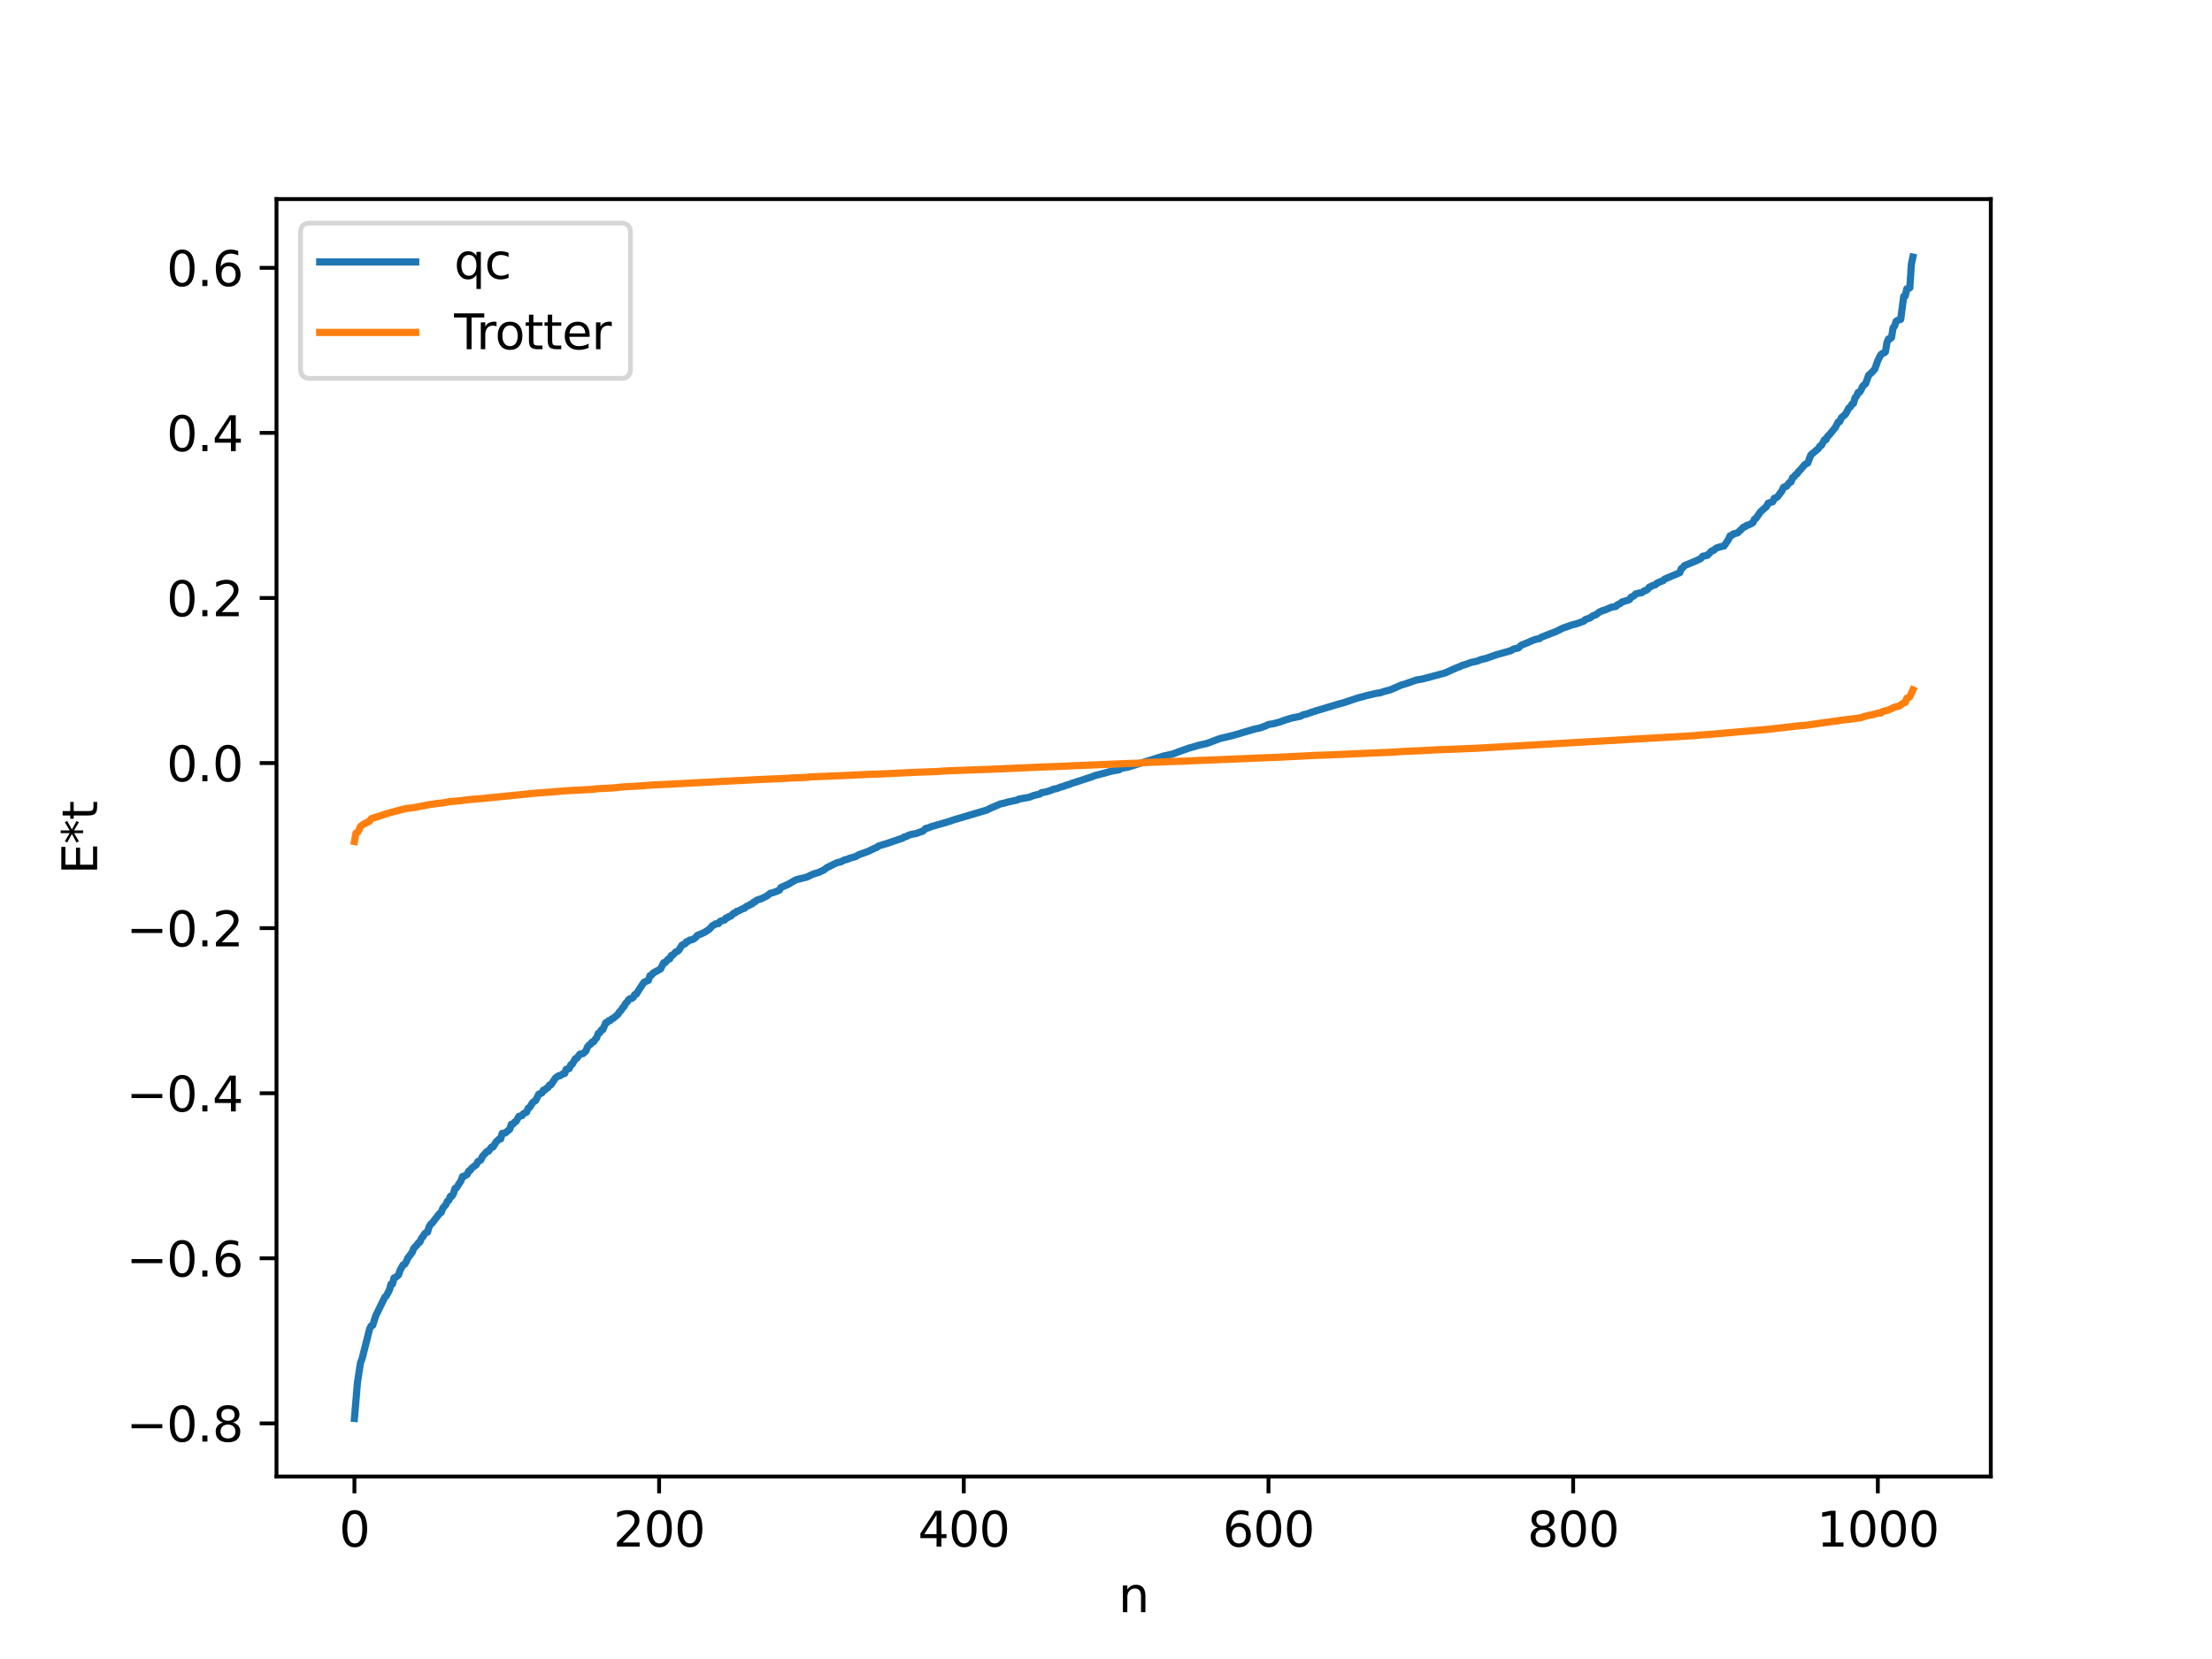 <?xml version="1.0" encoding="utf-8" standalone="no"?>
<!DOCTYPE svg PUBLIC "-//W3C//DTD SVG 1.1//EN"
  "http://www.w3.org/Graphics/SVG/1.1/DTD/svg11.dtd">
<svg xmlns:xlink="http://www.w3.org/1999/xlink" width="460.8pt" height="345.6pt" viewBox="0 0 460.8 345.6" xmlns="http://www.w3.org/2000/svg" version="1.1">
 <defs>
  <style type="text/css">*{stroke-linejoin: round; stroke-linecap: butt}</style>
 </defs>
 <g id="figure_1">
  <g id="patch_1">
   <path d="M 0 345.6 
L 460.8 345.6 
L 460.8 0 
L 0 0 
z
" style="fill: #ffffff"/>
  </g>
  <g id="axes_1">
   <g id="patch_2">
    <path d="M 57.6 307.584 
L 414.72 307.584 
L 414.72 41.472 
L 57.6 41.472 
z
" style="fill: #ffffff"/>
   </g>
   <g id="matplotlib.axis_1">
    <g id="xtick_1">
     <g id="line2d_1">
      <defs>
       <path id="mf740f4bbe8" d="M 0 0 
L 0 3.5 
" style="stroke: #000000; stroke-width: 0.8"/>
      </defs>
      <g>
       <use xlink:href="#mf740f4bbe8" x="73.833" y="307.584" style="stroke: #000000; stroke-width: 0.8"/>
      </g>
     </g>
     <g id="text_1">
      <!-- 0 -->
      <g transform="translate(70.651 322.182) scale(0.1 -0.1)">
       <defs>
        <path id="DejaVuSans-30" d="M 2034 4250 
Q 1547 4250 1301 3770 
Q 1056 3291 1056 2328 
Q 1056 1369 1301 889 
Q 1547 409 2034 409 
Q 2525 409 2770 889 
Q 3016 1369 3016 2328 
Q 3016 3291 2770 3770 
Q 2525 4250 2034 4250 
z
M 2034 4750 
Q 2819 4750 3233 4129 
Q 3647 3509 3647 2328 
Q 3647 1150 3233 529 
Q 2819 -91 2034 -91 
Q 1250 -91 836 529 
Q 422 1150 422 2328 
Q 422 3509 836 4129 
Q 1250 4750 2034 4750 
z
" transform="scale(0.016)"/>
       </defs>
       <use xlink:href="#DejaVuSans-30"/>
      </g>
     </g>
    </g>
    <g id="xtick_2">
     <g id="line2d_2">
      <g>
       <use xlink:href="#mf740f4bbe8" x="137.304" y="307.584" style="stroke: #000000; stroke-width: 0.8"/>
      </g>
     </g>
     <g id="text_2">
      <!-- 200 -->
      <g transform="translate(127.76 322.182) scale(0.1 -0.1)">
       <defs>
        <path id="DejaVuSans-32" d="M 1228 531 
L 3431 531 
L 3431 0 
L 469 0 
L 469 531 
Q 828 903 1448 1529 
Q 2069 2156 2228 2338 
Q 2531 2678 2651 2914 
Q 2772 3150 2772 3378 
Q 2772 3750 2511 3984 
Q 2250 4219 1831 4219 
Q 1534 4219 1204 4116 
Q 875 4013 500 3803 
L 500 4441 
Q 881 4594 1212 4672 
Q 1544 4750 1819 4750 
Q 2544 4750 2975 4387 
Q 3406 4025 3406 3419 
Q 3406 3131 3298 2873 
Q 3191 2616 2906 2266 
Q 2828 2175 2409 1742 
Q 1991 1309 1228 531 
z
" transform="scale(0.016)"/>
       </defs>
       <use xlink:href="#DejaVuSans-32"/>
       <use xlink:href="#DejaVuSans-30" x="63.623"/>
       <use xlink:href="#DejaVuSans-30" x="127.246"/>
      </g>
     </g>
    </g>
    <g id="xtick_3">
     <g id="line2d_3">
      <g>
       <use xlink:href="#mf740f4bbe8" x="200.775" y="307.584" style="stroke: #000000; stroke-width: 0.8"/>
      </g>
     </g>
     <g id="text_3">
      <!-- 400 -->
      <g transform="translate(191.231 322.182) scale(0.1 -0.1)">
       <defs>
        <path id="DejaVuSans-34" d="M 2419 4116 
L 825 1625 
L 2419 1625 
L 2419 4116 
z
M 2253 4666 
L 3047 4666 
L 3047 1625 
L 3713 1625 
L 3713 1100 
L 3047 1100 
L 3047 0 
L 2419 0 
L 2419 1100 
L 313 1100 
L 313 1709 
L 2253 4666 
z
" transform="scale(0.016)"/>
       </defs>
       <use xlink:href="#DejaVuSans-34"/>
       <use xlink:href="#DejaVuSans-30" x="63.623"/>
       <use xlink:href="#DejaVuSans-30" x="127.246"/>
      </g>
     </g>
    </g>
    <g id="xtick_4">
     <g id="line2d_4">
      <g>
       <use xlink:href="#mf740f4bbe8" x="264.246" y="307.584" style="stroke: #000000; stroke-width: 0.8"/>
      </g>
     </g>
     <g id="text_4">
      <!-- 600 -->
      <g transform="translate(254.702 322.182) scale(0.1 -0.1)">
       <defs>
        <path id="DejaVuSans-36" d="M 2113 2584 
Q 1688 2584 1439 2293 
Q 1191 2003 1191 1497 
Q 1191 994 1439 701 
Q 1688 409 2113 409 
Q 2538 409 2786 701 
Q 3034 994 3034 1497 
Q 3034 2003 2786 2293 
Q 2538 2584 2113 2584 
z
M 3366 4563 
L 3366 3988 
Q 3128 4100 2886 4159 
Q 2644 4219 2406 4219 
Q 1781 4219 1451 3797 
Q 1122 3375 1075 2522 
Q 1259 2794 1537 2939 
Q 1816 3084 2150 3084 
Q 2853 3084 3261 2657 
Q 3669 2231 3669 1497 
Q 3669 778 3244 343 
Q 2819 -91 2113 -91 
Q 1303 -91 875 529 
Q 447 1150 447 2328 
Q 447 3434 972 4092 
Q 1497 4750 2381 4750 
Q 2619 4750 2861 4703 
Q 3103 4656 3366 4563 
z
" transform="scale(0.016)"/>
       </defs>
       <use xlink:href="#DejaVuSans-36"/>
       <use xlink:href="#DejaVuSans-30" x="63.623"/>
       <use xlink:href="#DejaVuSans-30" x="127.246"/>
      </g>
     </g>
    </g>
    <g id="xtick_5">
     <g id="line2d_5">
      <g>
       <use xlink:href="#mf740f4bbe8" x="327.717" y="307.584" style="stroke: #000000; stroke-width: 0.8"/>
      </g>
     </g>
     <g id="text_5">
      <!-- 800 -->
      <g transform="translate(318.173 322.182) scale(0.1 -0.1)">
       <defs>
        <path id="DejaVuSans-38" d="M 2034 2216 
Q 1584 2216 1326 1975 
Q 1069 1734 1069 1313 
Q 1069 891 1326 650 
Q 1584 409 2034 409 
Q 2484 409 2743 651 
Q 3003 894 3003 1313 
Q 3003 1734 2745 1975 
Q 2488 2216 2034 2216 
z
M 1403 2484 
Q 997 2584 770 2862 
Q 544 3141 544 3541 
Q 544 4100 942 4425 
Q 1341 4750 2034 4750 
Q 2731 4750 3128 4425 
Q 3525 4100 3525 3541 
Q 3525 3141 3298 2862 
Q 3072 2584 2669 2484 
Q 3125 2378 3379 2068 
Q 3634 1759 3634 1313 
Q 3634 634 3220 271 
Q 2806 -91 2034 -91 
Q 1263 -91 848 271 
Q 434 634 434 1313 
Q 434 1759 690 2068 
Q 947 2378 1403 2484 
z
M 1172 3481 
Q 1172 3119 1398 2916 
Q 1625 2713 2034 2713 
Q 2441 2713 2670 2916 
Q 2900 3119 2900 3481 
Q 2900 3844 2670 4047 
Q 2441 4250 2034 4250 
Q 1625 4250 1398 4047 
Q 1172 3844 1172 3481 
z
" transform="scale(0.016)"/>
       </defs>
       <use xlink:href="#DejaVuSans-38"/>
       <use xlink:href="#DejaVuSans-30" x="63.623"/>
       <use xlink:href="#DejaVuSans-30" x="127.246"/>
      </g>
     </g>
    </g>
    <g id="xtick_6">
     <g id="line2d_6">
      <g>
       <use xlink:href="#mf740f4bbe8" x="391.188" y="307.584" style="stroke: #000000; stroke-width: 0.8"/>
      </g>
     </g>
     <g id="text_6">
      <!-- 1000 -->
      <g transform="translate(378.463 322.182) scale(0.1 -0.1)">
       <defs>
        <path id="DejaVuSans-31" d="M 794 531 
L 1825 531 
L 1825 4091 
L 703 3866 
L 703 4441 
L 1819 4666 
L 2450 4666 
L 2450 531 
L 3481 531 
L 3481 0 
L 794 0 
L 794 531 
z
" transform="scale(0.016)"/>
       </defs>
       <use xlink:href="#DejaVuSans-31"/>
       <use xlink:href="#DejaVuSans-30" x="63.623"/>
       <use xlink:href="#DejaVuSans-30" x="127.246"/>
       <use xlink:href="#DejaVuSans-30" x="190.869"/>
      </g>
     </g>
    </g>
    <g id="text_7">
     <!-- n -->
     <g transform="translate(232.991 335.861) scale(0.1 -0.1)">
      <defs>
       <path id="DejaVuSans-6e" d="M 3513 2113 
L 3513 0 
L 2938 0 
L 2938 2094 
Q 2938 2591 2744 2837 
Q 2550 3084 2163 3084 
Q 1697 3084 1428 2787 
Q 1159 2491 1159 1978 
L 1159 0 
L 581 0 
L 581 3500 
L 1159 3500 
L 1159 2956 
Q 1366 3272 1645 3428 
Q 1925 3584 2291 3584 
Q 2894 3584 3203 3211 
Q 3513 2838 3513 2113 
z
" transform="scale(0.016)"/>
      </defs>
      <use xlink:href="#DejaVuSans-6e"/>
     </g>
    </g>
   </g>
   <g id="matplotlib.axis_2">
    <g id="ytick_1">
     <g id="line2d_7">
      <defs>
       <path id="m983f77c983" d="M 0 0 
L -3.5 0 
" style="stroke: #000000; stroke-width: 0.8"/>
      </defs>
      <g>
       <use xlink:href="#m983f77c983" x="57.6" y="296.515" style="stroke: #000000; stroke-width: 0.8"/>
      </g>
     </g>
     <g id="text_8">
      <!-- −0.8 -->
      <g transform="translate(26.317 300.314) scale(0.1 -0.1)">
       <defs>
        <path id="DejaVuSans-2212" d="M 678 2272 
L 4684 2272 
L 4684 1741 
L 678 1741 
L 678 2272 
z
" transform="scale(0.016)"/>
        <path id="DejaVuSans-2e" d="M 684 794 
L 1344 794 
L 1344 0 
L 684 0 
L 684 794 
z
" transform="scale(0.016)"/>
       </defs>
       <use xlink:href="#DejaVuSans-2212"/>
       <use xlink:href="#DejaVuSans-30" x="83.789"/>
       <use xlink:href="#DejaVuSans-2e" x="147.412"/>
       <use xlink:href="#DejaVuSans-38" x="179.199"/>
      </g>
     </g>
    </g>
    <g id="ytick_2">
     <g id="line2d_8">
      <g>
       <use xlink:href="#m983f77c983" x="57.6" y="262.125" style="stroke: #000000; stroke-width: 0.8"/>
      </g>
     </g>
     <g id="text_9">
      <!-- −0.6 -->
      <g transform="translate(26.317 265.924) scale(0.1 -0.1)">
       <use xlink:href="#DejaVuSans-2212"/>
       <use xlink:href="#DejaVuSans-30" x="83.789"/>
       <use xlink:href="#DejaVuSans-2e" x="147.412"/>
       <use xlink:href="#DejaVuSans-36" x="179.199"/>
      </g>
     </g>
    </g>
    <g id="ytick_3">
     <g id="line2d_9">
      <g>
       <use xlink:href="#m983f77c983" x="57.6" y="227.736" style="stroke: #000000; stroke-width: 0.8"/>
      </g>
     </g>
     <g id="text_10">
      <!-- −0.4 -->
      <g transform="translate(26.317 231.535) scale(0.1 -0.1)">
       <use xlink:href="#DejaVuSans-2212"/>
       <use xlink:href="#DejaVuSans-30" x="83.789"/>
       <use xlink:href="#DejaVuSans-2e" x="147.412"/>
       <use xlink:href="#DejaVuSans-34" x="179.199"/>
      </g>
     </g>
    </g>
    <g id="ytick_4">
     <g id="line2d_10">
      <g>
       <use xlink:href="#m983f77c983" x="57.6" y="193.346" style="stroke: #000000; stroke-width: 0.8"/>
      </g>
     </g>
     <g id="text_11">
      <!-- −0.2 -->
      <g transform="translate(26.317 197.146) scale(0.1 -0.1)">
       <use xlink:href="#DejaVuSans-2212"/>
       <use xlink:href="#DejaVuSans-30" x="83.789"/>
       <use xlink:href="#DejaVuSans-2e" x="147.412"/>
       <use xlink:href="#DejaVuSans-32" x="179.199"/>
      </g>
     </g>
    </g>
    <g id="ytick_5">
     <g id="line2d_11">
      <g>
       <use xlink:href="#m983f77c983" x="57.6" y="158.957" style="stroke: #000000; stroke-width: 0.8"/>
      </g>
     </g>
     <g id="text_12">
      <!-- 0.0 -->
      <g transform="translate(34.697 162.756) scale(0.1 -0.1)">
       <use xlink:href="#DejaVuSans-30"/>
       <use xlink:href="#DejaVuSans-2e" x="63.623"/>
       <use xlink:href="#DejaVuSans-30" x="95.41"/>
      </g>
     </g>
    </g>
    <g id="ytick_6">
     <g id="line2d_12">
      <g>
       <use xlink:href="#m983f77c983" x="57.6" y="124.568" style="stroke: #000000; stroke-width: 0.8"/>
      </g>
     </g>
     <g id="text_13">
      <!-- 0.2 -->
      <g transform="translate(34.697 128.367) scale(0.1 -0.1)">
       <use xlink:href="#DejaVuSans-30"/>
       <use xlink:href="#DejaVuSans-2e" x="63.623"/>
       <use xlink:href="#DejaVuSans-32" x="95.41"/>
      </g>
     </g>
    </g>
    <g id="ytick_7">
     <g id="line2d_13">
      <g>
       <use xlink:href="#m983f77c983" x="57.6" y="90.178" style="stroke: #000000; stroke-width: 0.8"/>
      </g>
     </g>
     <g id="text_14">
      <!-- 0.4 -->
      <g transform="translate(34.697 93.977) scale(0.1 -0.1)">
       <use xlink:href="#DejaVuSans-30"/>
       <use xlink:href="#DejaVuSans-2e" x="63.623"/>
       <use xlink:href="#DejaVuSans-34" x="95.41"/>
      </g>
     </g>
    </g>
    <g id="ytick_8">
     <g id="line2d_14">
      <g>
       <use xlink:href="#m983f77c983" x="57.6" y="55.789" style="stroke: #000000; stroke-width: 0.8"/>
      </g>
     </g>
     <g id="text_15">
      <!-- 0.6 -->
      <g transform="translate(34.697 59.588) scale(0.1 -0.1)">
       <use xlink:href="#DejaVuSans-30"/>
       <use xlink:href="#DejaVuSans-2e" x="63.623"/>
       <use xlink:href="#DejaVuSans-36" x="95.41"/>
      </g>
     </g>
    </g>
    <g id="text_16">
     <!-- E*t -->
     <g transform="translate(20.238 182.148) rotate(-90) scale(0.1 -0.1)">
      <defs>
       <path id="DejaVuSans-45" d="M 628 4666 
L 3578 4666 
L 3578 4134 
L 1259 4134 
L 1259 2753 
L 3481 2753 
L 3481 2222 
L 1259 2222 
L 1259 531 
L 3634 531 
L 3634 0 
L 628 0 
L 628 4666 
z
" transform="scale(0.016)"/>
       <path id="DejaVuSans-2a" d="M 3009 3897 
L 1888 3291 
L 3009 2681 
L 2828 2375 
L 1778 3009 
L 1778 1831 
L 1422 1831 
L 1422 3009 
L 372 2375 
L 191 2681 
L 1313 3291 
L 191 3897 
L 372 4206 
L 1422 3572 
L 1422 4750 
L 1778 4750 
L 1778 3572 
L 2828 4206 
L 3009 3897 
z
" transform="scale(0.016)"/>
       <path id="DejaVuSans-74" d="M 1172 4494 
L 1172 3500 
L 2356 3500 
L 2356 3053 
L 1172 3053 
L 1172 1153 
Q 1172 725 1289 603 
Q 1406 481 1766 481 
L 2356 481 
L 2356 0 
L 1766 0 
Q 1100 0 847 248 
Q 594 497 594 1153 
L 594 3053 
L 172 3053 
L 172 3500 
L 594 3500 
L 594 4494 
L 1172 4494 
z
" transform="scale(0.016)"/>
      </defs>
      <use xlink:href="#DejaVuSans-45"/>
      <use xlink:href="#DejaVuSans-2a" x="63.184"/>
      <use xlink:href="#DejaVuSans-74" x="113.184"/>
     </g>
    </g>
   </g>
   <g id="line2d_15">
    <path d="M 73.833 295.488 
L 74.467 287.97 
L 75.102 283.874 
L 75.42 283.075 
L 77.006 276.815 
L 77.324 276.203 
L 77.641 276.093 
L 78.276 274.086 
L 80.18 270.207 
L 80.497 269.912 
L 81.132 268.701 
L 81.449 267.511 
L 81.767 267.471 
L 82.084 266.212 
L 82.401 266.111 
L 83.036 265.574 
L 83.353 264.597 
L 83.988 263.485 
L 84.305 263.366 
L 84.623 262.846 
L 84.94 262.108 
L 85.892 260.846 
L 86.21 260.006 
L 86.844 259.385 
L 87.162 258.893 
L 87.479 258.741 
L 87.796 257.948 
L 88.114 257.6 
L 88.431 257.057 
L 88.748 256.747 
L 89.066 256.676 
L 89.383 255.592 
L 89.7 255.053 
L 90.018 254.794 
L 91.605 252.751 
L 91.922 252.568 
L 92.239 251.689 
L 92.874 250.953 
L 93.191 250.248 
L 93.509 250.035 
L 93.826 249.198 
L 94.143 249.185 
L 94.461 248.642 
L 94.778 247.578 
L 95.096 247.444 
L 96.048 245.932 
L 96.365 245.08 
L 96.682 245.037 
L 97.317 244.648 
L 97.634 243.972 
L 97.952 243.815 
L 98.269 243.334 
L 99.221 242.637 
L 99.539 241.998 
L 100.173 241.639 
L 100.491 240.932 
L 101.443 239.863 
L 101.76 239.818 
L 102.395 238.963 
L 102.712 238.941 
L 103.347 237.892 
L 103.981 237.286 
L 104.299 237.267 
L 104.616 236.101 
L 105.251 236.02 
L 106.203 235.222 
L 106.52 234.214 
L 106.838 234.202 
L 107.155 233.79 
L 107.472 233.655 
L 108.107 232.554 
L 108.742 232.407 
L 109.059 231.989 
L 109.694 231.686 
L 110.011 230.889 
L 110.329 230.699 
L 110.963 229.68 
L 111.598 229.237 
L 112.233 227.941 
L 112.867 227.699 
L 113.185 227.109 
L 113.502 227.092 
L 113.82 226.712 
L 114.137 226.588 
L 114.454 226.043 
L 114.772 225.984 
L 115.724 224.558 
L 116.358 224.104 
L 116.676 224.088 
L 117.31 223.665 
L 117.628 223.643 
L 117.945 222.752 
L 118.58 222.61 
L 118.897 221.819 
L 119.215 221.688 
L 119.849 220.547 
L 120.167 220.454 
L 120.801 219.594 
L 121.436 219.495 
L 122.071 218.922 
L 122.388 218.106 
L 122.705 217.708 
L 123.023 217.545 
L 123.34 217.078 
L 123.658 217.047 
L 123.975 216.519 
L 124.292 216.209 
L 124.61 215.293 
L 124.927 215.143 
L 125.244 214.587 
L 125.562 214.529 
L 126.196 213.05 
L 126.514 212.966 
L 126.831 212.626 
L 127.148 212.591 
L 127.466 212.23 
L 127.783 212.113 
L 128.418 211.564 
L 128.735 211.299 
L 129.053 210.762 
L 129.37 210.503 
L 129.687 209.973 
L 130.005 209.677 
L 130.322 209.019 
L 130.639 208.757 
L 130.957 208.249 
L 131.274 208.035 
L 131.591 208.001 
L 131.909 207.782 
L 132.226 207.188 
L 132.543 207.109 
L 133.178 206.08 
L 134.13 204.642 
L 135.082 204.211 
L 135.4 203.26 
L 135.717 203.134 
L 136.034 202.719 
L 137.621 201.836 
L 138.256 200.553 
L 138.573 200.528 
L 139.208 199.789 
L 139.525 199.745 
L 139.843 199.044 
L 140.16 198.966 
L 140.795 198.274 
L 141.112 198.198 
L 141.429 197.923 
L 142.064 196.883 
L 142.699 196.613 
L 143.016 196.183 
L 143.334 196.12 
L 143.651 195.839 
L 144.286 195.733 
L 144.92 195.301 
L 145.238 194.884 
L 146.19 194.489 
L 146.824 194.187 
L 147.777 193.567 
L 148.411 192.836 
L 148.729 192.713 
L 149.046 192.461 
L 149.681 192.397 
L 149.998 191.947 
L 150.633 191.715 
L 150.95 191.657 
L 151.267 191.213 
L 151.585 191.17 
L 151.902 190.889 
L 152.22 190.859 
L 152.854 190.239 
L 153.172 190.166 
L 153.489 189.838 
L 153.806 189.787 
L 154.758 189.286 
L 155.076 189.231 
L 155.393 188.878 
L 156.028 188.613 
L 156.345 188.378 
L 156.662 188.319 
L 156.98 187.938 
L 157.297 187.869 
L 157.615 187.525 
L 158.567 187.239 
L 159.836 186.598 
L 160.471 186.081 
L 161.105 185.936 
L 162.375 185.428 
L 162.692 184.876 
L 164.279 184.18 
L 165.231 183.601 
L 165.866 183.26 
L 168.087 182.715 
L 169.357 182.096 
L 170.626 181.711 
L 171.261 181.394 
L 171.578 181.269 
L 172.213 180.775 
L 174.117 179.822 
L 174.752 179.609 
L 175.069 179.58 
L 176.021 179.093 
L 176.339 179.078 
L 176.973 178.798 
L 178.243 178.439 
L 178.877 178.065 
L 180.781 177.384 
L 182.368 176.629 
L 182.686 176.527 
L 183.003 176.239 
L 184.59 175.766 
L 188.081 174.582 
L 188.398 174.333 
L 188.715 174.304 
L 189.35 173.966 
L 189.985 173.787 
L 190.937 173.615 
L 191.572 173.369 
L 192.206 173.17 
L 192.841 172.588 
L 193.476 172.426 
L 194.11 172.156 
L 194.745 171.994 
L 197.919 171.065 
L 198.553 170.828 
L 205.535 168.759 
L 206.487 168.291 
L 207.122 168.031 
L 208.391 167.475 
L 209.343 167.273 
L 209.978 167.064 
L 211.882 166.68 
L 212.2 166.479 
L 214.421 166.073 
L 215.373 165.707 
L 216.643 165.403 
L 216.96 165.131 
L 217.912 164.965 
L 218.864 164.667 
L 219.499 164.388 
L 220.134 164.277 
L 221.086 163.921 
L 221.403 163.867 
L 222.038 163.598 
L 222.672 163.423 
L 223.307 163.178 
L 227.115 161.943 
L 228.067 161.578 
L 230.606 160.904 
L 231.558 160.642 
L 233.145 160.357 
L 233.462 160.086 
L 235.049 159.782 
L 242.348 157.506 
L 244.253 157.085 
L 245.522 156.61 
L 247.743 155.82 
L 248.378 155.655 
L 249.965 155.187 
L 251.234 154.921 
L 252.186 154.592 
L 253.456 154.106 
L 254.091 153.866 
L 256.947 153.179 
L 257.581 152.992 
L 261.39 151.869 
L 262.342 151.689 
L 263.611 151.238 
L 264.246 150.924 
L 265.198 150.776 
L 265.833 150.615 
L 266.467 150.442 
L 267.737 149.991 
L 269.006 149.6 
L 270.91 149.199 
L 271.545 148.872 
L 272.18 148.746 
L 273.449 148.293 
L 278.844 146.665 
L 279.796 146.421 
L 281.066 145.999 
L 282.97 145.358 
L 283.922 145.134 
L 284.557 144.932 
L 285.509 144.72 
L 286.778 144.413 
L 287.413 144.352 
L 288.365 144.034 
L 289.634 143.704 
L 291.856 142.727 
L 292.808 142.447 
L 295.029 141.667 
L 296.299 141.457 
L 301.059 140.187 
L 302.011 139.749 
L 303.281 139.18 
L 304.233 138.809 
L 304.55 138.619 
L 305.185 138.459 
L 306.454 137.997 
L 307.724 137.722 
L 308.358 137.452 
L 309.628 137.14 
L 311.849 136.354 
L 314.705 135.563 
L 315.34 135.192 
L 316.292 134.986 
L 316.927 134.399 
L 318.196 133.891 
L 319.466 133.334 
L 320.1 133.142 
L 320.735 133.038 
L 321.053 132.756 
L 324.226 131.521 
L 325.496 130.879 
L 327.4 130.205 
L 328.352 129.963 
L 329.939 129.4 
L 330.256 129.056 
L 331.208 128.736 
L 331.843 128.277 
L 332.477 128.064 
L 333.112 127.539 
L 333.747 127.241 
L 334.381 127.061 
L 335.651 126.506 
L 336.603 126.34 
L 336.92 126.004 
L 337.555 125.713 
L 337.872 125.41 
L 339.142 125.026 
L 339.459 124.887 
L 339.777 124.421 
L 340.411 124.101 
L 340.729 123.741 
L 341.363 123.571 
L 341.998 123.47 
L 342.633 123.027 
L 342.95 122.963 
L 343.267 122.745 
L 343.585 122.305 
L 343.902 122.214 
L 344.22 121.996 
L 344.854 121.828 
L 345.172 121.483 
L 346.124 121.075 
L 346.441 120.988 
L 346.758 120.641 
L 349.932 119.304 
L 350.249 118.454 
L 350.567 118.276 
L 350.884 117.841 
L 353.105 116.925 
L 354.058 116.481 
L 354.375 116.29 
L 354.692 115.881 
L 355.644 115.702 
L 356.596 114.761 
L 356.914 114.69 
L 357.548 114.17 
L 358.183 113.971 
L 358.818 113.804 
L 359.135 113.752 
L 360.087 112.353 
L 360.405 111.616 
L 360.722 111.575 
L 361.039 111.25 
L 361.991 110.997 
L 363.261 109.779 
L 363.578 109.707 
L 363.896 109.431 
L 364.213 109.385 
L 365.165 108.887 
L 365.482 108.161 
L 365.8 107.98 
L 366.752 106.609 
L 368.021 105.486 
L 368.339 104.82 
L 369.291 104.528 
L 369.608 103.792 
L 369.925 103.738 
L 370.243 103.544 
L 371.195 102.284 
L 371.512 101.548 
L 371.829 101.362 
L 372.147 101.321 
L 372.781 100.501 
L 373.099 100.398 
L 373.416 99.507 
L 373.734 99.349 
L 374.051 98.89 
L 374.368 98.713 
L 374.686 98.198 
L 375.003 97.936 
L 375.955 96.788 
L 376.59 96.461 
L 377.224 94.776 
L 378.811 93.441 
L 379.129 92.908 
L 379.446 92.772 
L 380.081 91.602 
L 380.398 91.583 
L 380.715 90.908 
L 381.033 90.64 
L 381.985 89.468 
L 382.302 89.108 
L 382.937 87.902 
L 383.254 87.821 
L 383.572 87.036 
L 384.206 86.511 
L 384.524 86.17 
L 385.158 84.976 
L 385.476 84.756 
L 385.793 84.205 
L 386.11 84.034 
L 386.428 82.878 
L 386.745 82.535 
L 387.062 81.774 
L 387.38 81.711 
L 387.697 81.226 
L 388.015 80.469 
L 388.649 79.901 
L 389.284 78.166 
L 389.919 77.599 
L 390.553 76.901 
L 391.188 75.109 
L 391.823 73.869 
L 392.14 73.623 
L 392.458 73.536 
L 392.775 73.281 
L 393.092 71.34 
L 393.41 70.605 
L 393.727 70.599 
L 394.044 70.298 
L 394.362 68.306 
L 394.679 67.893 
L 394.996 66.94 
L 395.314 66.729 
L 395.948 66.546 
L 396.583 61.715 
L 396.9 61.657 
L 397.218 60.162 
L 397.535 60.126 
L 397.853 59.945 
L 398.17 55.057 
L 398.487 53.568 
L 398.487 53.568 
" clip-path="url(#p92e098eccc)" style="fill: none; stroke: #1f77b4; stroke-width: 1.5; stroke-linecap: square"/>
   </g>
   <g id="line2d_16">
    <path d="M 73.833 175.292 
L 74.15 173.572 
L 74.467 173.404 
L 74.785 172.916 
L 75.102 172.155 
L 75.737 171.685 
L 77.006 171.045 
L 77.324 170.547 
L 81.132 169.325 
L 81.767 169.16 
L 84.623 168.414 
L 85.575 168.331 
L 86.21 168.24 
L 87.479 167.996 
L 89.383 167.631 
L 90.653 167.441 
L 91.287 167.351 
L 92.239 167.259 
L 93.509 167.017 
L 96.048 166.796 
L 96.682 166.695 
L 98.586 166.482 
L 100.173 166.377 
L 110.011 165.388 
L 110.963 165.277 
L 112.55 165.156 
L 115.089 164.975 
L 116.041 164.892 
L 116.993 164.801 
L 118.897 164.677 
L 121.753 164.531 
L 123.658 164.42 
L 124.292 164.318 
L 125.879 164.229 
L 127.466 164.16 
L 129.37 163.973 
L 130.005 163.912 
L 132.543 163.769 
L 134.13 163.669 
L 135.717 163.542 
L 138.256 163.419 
L 141.112 163.275 
L 153.172 162.638 
L 154.441 162.586 
L 156.345 162.475 
L 161.423 162.247 
L 163.644 162.149 
L 164.914 162.063 
L 168.087 161.944 
L 168.722 161.847 
L 175.704 161.563 
L 180.781 161.324 
L 183.955 161.212 
L 189.35 160.947 
L 191.254 160.867 
L 195.062 160.728 
L 197.284 160.58 
L 198.553 160.534 
L 206.487 160.247 
L 216.325 159.817 
L 222.355 159.585 
L 223.624 159.515 
L 227.75 159.355 
L 229.654 159.269 
L 235.367 159.036 
L 237.588 158.967 
L 238.223 158.861 
L 239.492 158.815 
L 242.348 158.713 
L 243.3 158.66 
L 246.791 158.556 
L 249.013 158.452 
L 260.438 157.984 
L 262.659 157.887 
L 266.15 157.758 
L 273.767 157.37 
L 276.94 157.261 
L 290.586 156.664 
L 292.173 156.542 
L 296.299 156.37 
L 299.155 156.206 
L 302.011 156.103 
L 304.233 156.011 
L 307.724 155.864 
L 353.105 153.239 
L 354.058 153.125 
L 355.962 153.004 
L 368.973 151.869 
L 369.608 151.774 
L 373.416 151.36 
L 374.051 151.259 
L 375.955 151.116 
L 384.524 149.905 
L 385.793 149.781 
L 387.697 149.501 
L 388.332 149.267 
L 389.284 149.027 
L 389.919 148.922 
L 391.188 148.566 
L 391.823 148.545 
L 392.14 148.25 
L 392.775 148.062 
L 393.41 147.921 
L 394.044 147.605 
L 394.679 147.308 
L 395.314 147.159 
L 395.631 147.088 
L 396.583 146.403 
L 396.9 146.342 
L 397.218 145.44 
L 397.535 145.369 
L 397.853 145.108 
L 398.487 143.72 
L 398.487 143.72 
" clip-path="url(#p92e098eccc)" style="fill: none; stroke: #ff7f0e; stroke-width: 1.5; stroke-linecap: square"/>
   </g>
   <g id="patch_3">
    <path d="M 57.6 307.584 
L 57.6 41.472 
" style="fill: none; stroke: #000000; stroke-width: 0.8; stroke-linejoin: miter; stroke-linecap: square"/>
   </g>
   <g id="patch_4">
    <path d="M 414.72 307.584 
L 414.72 41.472 
" style="fill: none; stroke: #000000; stroke-width: 0.8; stroke-linejoin: miter; stroke-linecap: square"/>
   </g>
   <g id="patch_5">
    <path d="M 57.6 307.584 
L 414.72 307.584 
" style="fill: none; stroke: #000000; stroke-width: 0.8; stroke-linejoin: miter; stroke-linecap: square"/>
   </g>
   <g id="patch_6">
    <path d="M 57.6 41.472 
L 414.72 41.472 
" style="fill: none; stroke: #000000; stroke-width: 0.8; stroke-linejoin: miter; stroke-linecap: square"/>
   </g>
   <g id="legend_1">
    <g id="patch_7">
     <path d="M 64.6 78.828 
L 129.342 78.828 
Q 131.342 78.828 131.342 76.828 
L 131.342 48.472 
Q 131.342 46.472 129.342 46.472 
L 64.6 46.472 
Q 62.6 46.472 62.6 48.472 
L 62.6 76.828 
Q 62.6 78.828 64.6 78.828 
z
" style="fill: #ffffff; opacity: 0.8; stroke: #cccccc; stroke-linejoin: miter"/>
    </g>
    <g id="line2d_17">
     <path d="M 66.6 54.57 
L 76.6 54.57 
L 86.6 54.57 
" style="fill: none; stroke: #1f77b4; stroke-width: 1.5; stroke-linecap: square"/>
    </g>
    <g id="text_17">
     <!-- qc -->
     <g transform="translate(94.6 58.07) scale(0.1 -0.1)">
      <defs>
       <path id="DejaVuSans-71" d="M 947 1747 
Q 947 1113 1208 752 
Q 1469 391 1925 391 
Q 2381 391 2643 752 
Q 2906 1113 2906 1747 
Q 2906 2381 2643 2742 
Q 2381 3103 1925 3103 
Q 1469 3103 1208 2742 
Q 947 2381 947 1747 
z
M 2906 525 
Q 2725 213 2448 61 
Q 2172 -91 1784 -91 
Q 1150 -91 751 415 
Q 353 922 353 1747 
Q 353 2572 751 3078 
Q 1150 3584 1784 3584 
Q 2172 3584 2448 3432 
Q 2725 3281 2906 2969 
L 2906 3500 
L 3481 3500 
L 3481 -1331 
L 2906 -1331 
L 2906 525 
z
" transform="scale(0.016)"/>
       <path id="DejaVuSans-63" d="M 3122 3366 
L 3122 2828 
Q 2878 2963 2633 3030 
Q 2388 3097 2138 3097 
Q 1578 3097 1268 2742 
Q 959 2388 959 1747 
Q 959 1106 1268 751 
Q 1578 397 2138 397 
Q 2388 397 2633 464 
Q 2878 531 3122 666 
L 3122 134 
Q 2881 22 2623 -34 
Q 2366 -91 2075 -91 
Q 1284 -91 818 406 
Q 353 903 353 1747 
Q 353 2603 823 3093 
Q 1294 3584 2113 3584 
Q 2378 3584 2631 3529 
Q 2884 3475 3122 3366 
z
" transform="scale(0.016)"/>
      </defs>
      <use xlink:href="#DejaVuSans-71"/>
      <use xlink:href="#DejaVuSans-63" x="63.477"/>
     </g>
    </g>
    <g id="line2d_18">
     <path d="M 66.6 69.249 
L 76.6 69.249 
L 86.6 69.249 
" style="fill: none; stroke: #ff7f0e; stroke-width: 1.5; stroke-linecap: square"/>
    </g>
    <g id="text_18">
     <!-- Trotter -->
     <g transform="translate(94.6 72.749) scale(0.1 -0.1)">
      <defs>
       <path id="DejaVuSans-54" d="M -19 4666 
L 3928 4666 
L 3928 4134 
L 2272 4134 
L 2272 0 
L 1638 0 
L 1638 4134 
L -19 4134 
L -19 4666 
z
" transform="scale(0.016)"/>
       <path id="DejaVuSans-72" d="M 2631 2963 
Q 2534 3019 2420 3045 
Q 2306 3072 2169 3072 
Q 1681 3072 1420 2755 
Q 1159 2438 1159 1844 
L 1159 0 
L 581 0 
L 581 3500 
L 1159 3500 
L 1159 2956 
Q 1341 3275 1631 3429 
Q 1922 3584 2338 3584 
Q 2397 3584 2469 3576 
Q 2541 3569 2628 3553 
L 2631 2963 
z
" transform="scale(0.016)"/>
       <path id="DejaVuSans-6f" d="M 1959 3097 
Q 1497 3097 1228 2736 
Q 959 2375 959 1747 
Q 959 1119 1226 758 
Q 1494 397 1959 397 
Q 2419 397 2687 759 
Q 2956 1122 2956 1747 
Q 2956 2369 2687 2733 
Q 2419 3097 1959 3097 
z
M 1959 3584 
Q 2709 3584 3137 3096 
Q 3566 2609 3566 1747 
Q 3566 888 3137 398 
Q 2709 -91 1959 -91 
Q 1206 -91 779 398 
Q 353 888 353 1747 
Q 353 2609 779 3096 
Q 1206 3584 1959 3584 
z
" transform="scale(0.016)"/>
       <path id="DejaVuSans-65" d="M 3597 1894 
L 3597 1613 
L 953 1613 
Q 991 1019 1311 708 
Q 1631 397 2203 397 
Q 2534 397 2845 478 
Q 3156 559 3463 722 
L 3463 178 
Q 3153 47 2828 -22 
Q 2503 -91 2169 -91 
Q 1331 -91 842 396 
Q 353 884 353 1716 
Q 353 2575 817 3079 
Q 1281 3584 2069 3584 
Q 2775 3584 3186 3129 
Q 3597 2675 3597 1894 
z
M 3022 2063 
Q 3016 2534 2758 2815 
Q 2500 3097 2075 3097 
Q 1594 3097 1305 2825 
Q 1016 2553 972 2059 
L 3022 2063 
z
" transform="scale(0.016)"/>
      </defs>
      <use xlink:href="#DejaVuSans-54"/>
      <use xlink:href="#DejaVuSans-72" x="46.334"/>
      <use xlink:href="#DejaVuSans-6f" x="85.197"/>
      <use xlink:href="#DejaVuSans-74" x="146.379"/>
      <use xlink:href="#DejaVuSans-74" x="185.588"/>
      <use xlink:href="#DejaVuSans-65" x="224.797"/>
      <use xlink:href="#DejaVuSans-72" x="286.32"/>
     </g>
    </g>
   </g>
  </g>
 </g>
 <defs>
  <clipPath id="p92e098eccc">
   <rect x="57.6" y="41.472" width="357.12" height="266.112"/>
  </clipPath>
 </defs>
</svg>
